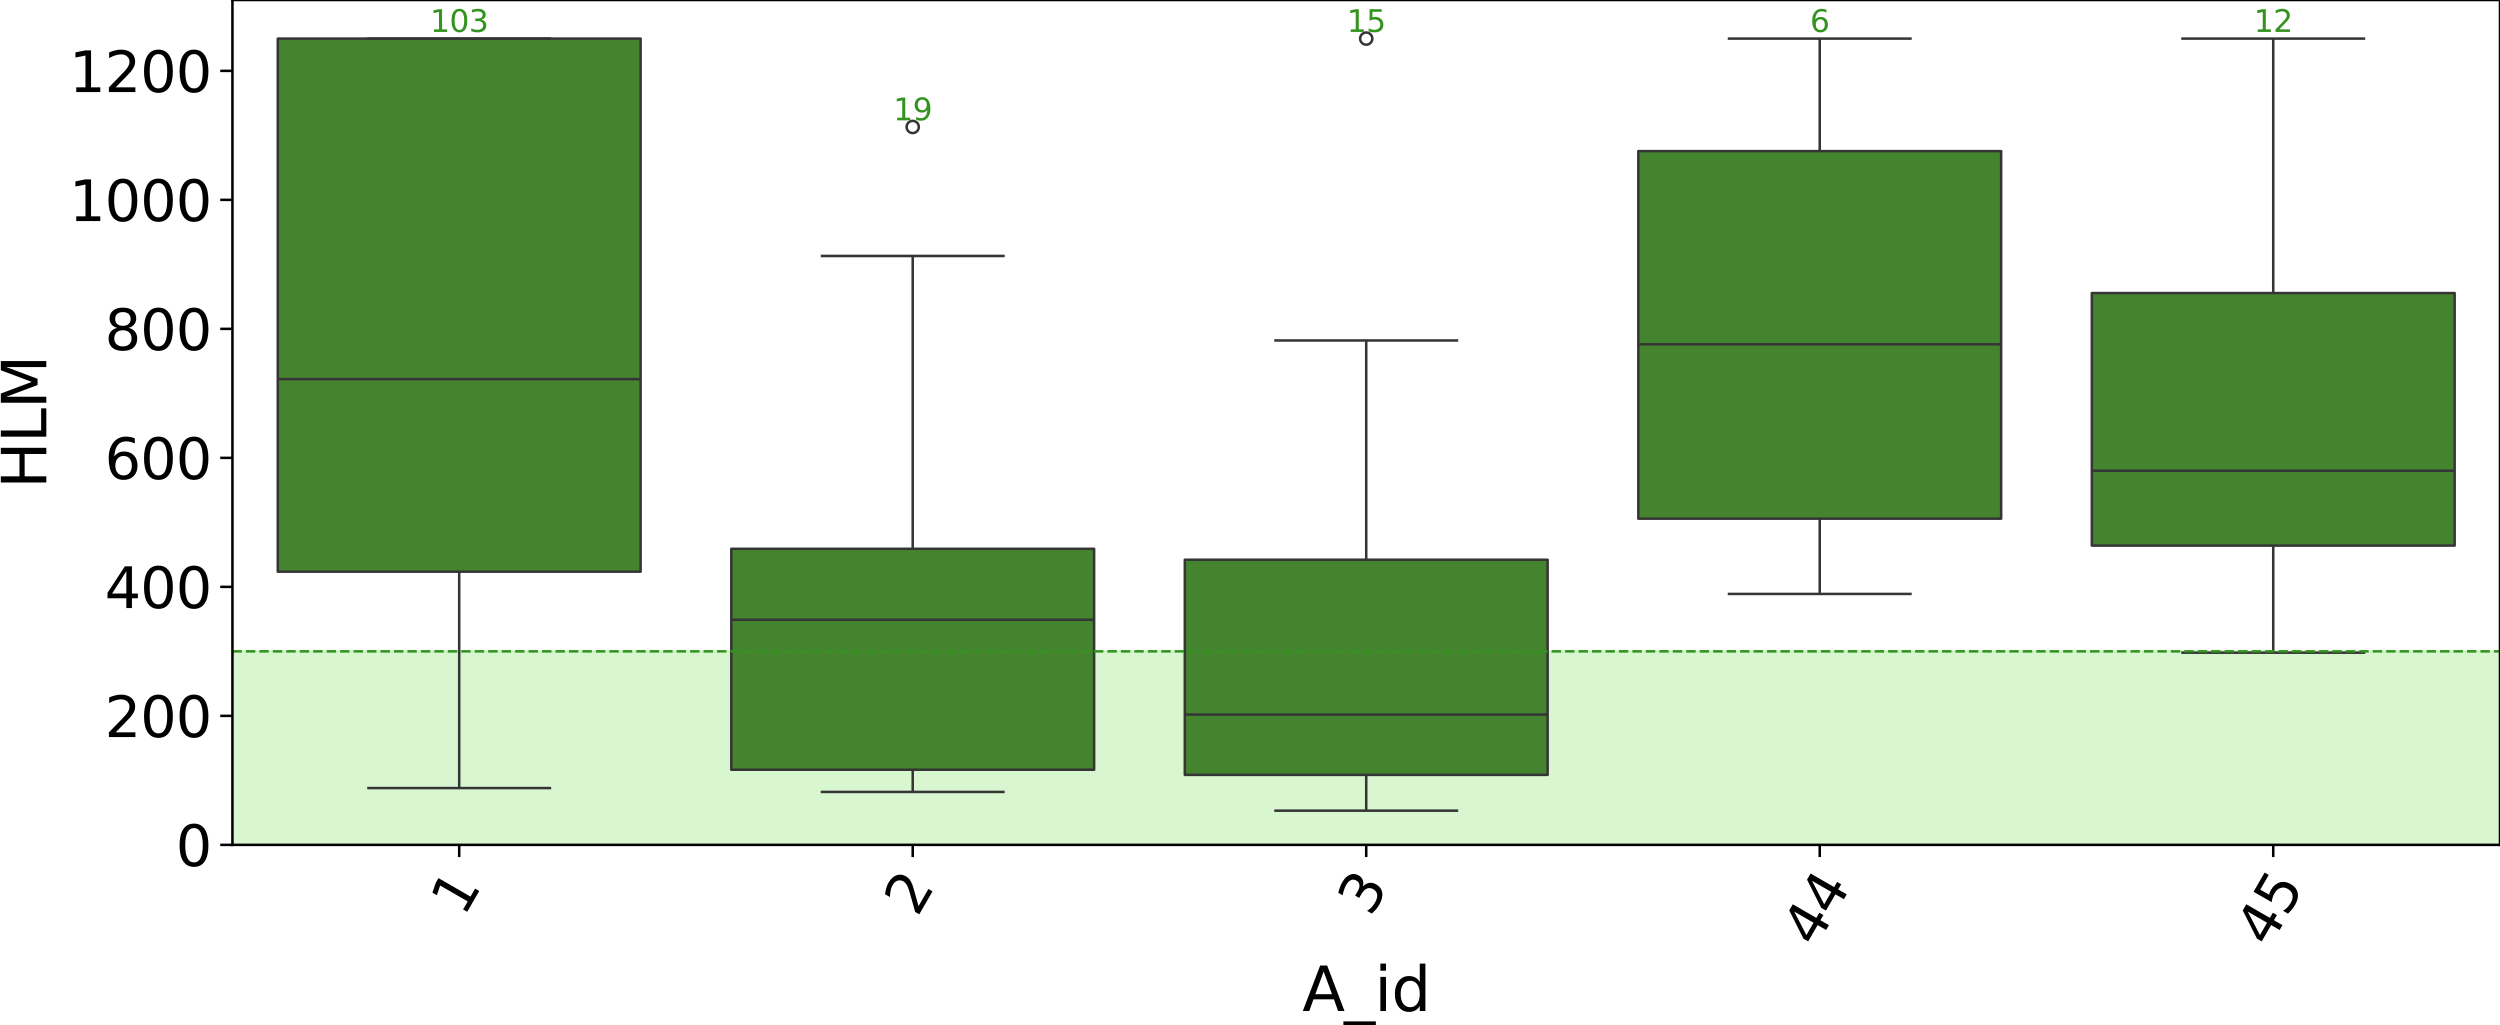 <?xml version="1.0" encoding="utf-8" standalone="no"?>
<!DOCTYPE svg PUBLIC "-//W3C//DTD SVG 1.1//EN"
  "http://www.w3.org/Graphics/SVG/1.1/DTD/svg11.dtd">
<svg xmlns:xlink="http://www.w3.org/1999/xlink" width="984.317pt" height="403.725pt" viewBox="0 0 984.317 403.725" xmlns="http://www.w3.org/2000/svg" version="1.1">
 <defs>
  <style type="text/css">*{stroke-linejoin: round; stroke-linecap: butt}</style>
 </defs>
 <g id="figure_1">
  <g id="patch_1">
   <path d="M 0 403.725 
L 984.317 403.725 
L 984.317 0 
L 0 0 
z
" style="fill: #ffffff"/>
  </g>
  <g id="axes_1">
   <g id="patch_2">
    <path d="M 91.517 332.64 
L 984.317 332.64 
L 984.317 0 
L 91.517 0 
z
" style="fill: #ffffff"/>
   </g>
   <g id="FillBetweenPolyCollection_1">
    <path d="M 2.237 256.454 
L 2.237 332.64 
L 1073.598 332.64 
L 1073.598 256.454 
L 1073.598 256.454 
L 2.237 256.454 
z
" clip-path="url(#p3c6ce5a33a)" style="fill: #7edf5e; fill-opacity: 0.3; stroke: #7edf5e; stroke-opacity: 0.3; stroke-width: 0.8"/>
   </g>
   <g id="matplotlib.axis_1">
    <g id="xtick_1">
     <g id="line2d_1">
      <defs>
       <path id="m92e337d2fb" d="M 0 0 
L 0 4.8 
" style="stroke: #000000"/>
      </defs>
      <g>
       <use xlink:href="#m92e337d2fb" x="180.798" y="332.64" style="stroke: #000000"/>
      </g>
     </g>
     <g id="text_1">
      <!-- 1 -->
      <g transform="translate(182.555 361.42) rotate(-60) scale(0.22 -0.22)">
       <defs>
        <path id="DejaVuSans-31" d="M 794 531 
L 1825 531 
L 1825 4091 
L 703 3866 
L 703 4441 
L 1819 4666 
L 2450 4666 
L 2450 531 
L 3481 531 
L 3481 0 
L 794 0 
L 794 531 
z
" transform="scale(0.016)"/>
       </defs>
       <use xlink:href="#DejaVuSans-31"/>
      </g>
     </g>
    </g>
    <g id="xtick_2">
     <g id="line2d_2">
      <g>
       <use xlink:href="#m92e337d2fb" x="359.358" y="332.64" style="stroke: #000000"/>
      </g>
     </g>
     <g id="text_2">
      <!-- 2 -->
      <g transform="translate(361.115 361.42) rotate(-60) scale(0.22 -0.22)">
       <defs>
        <path id="DejaVuSans-32" d="M 1228 531 
L 3431 531 
L 3431 0 
L 469 0 
L 469 531 
Q 828 903 1448 1529 
Q 2069 2156 2228 2338 
Q 2531 2678 2651 2914 
Q 2772 3150 2772 3378 
Q 2772 3750 2511 3984 
Q 2250 4219 1831 4219 
Q 1534 4219 1204 4116 
Q 875 4013 500 3803 
L 500 4441 
Q 881 4594 1212 4672 
Q 1544 4750 1819 4750 
Q 2544 4750 2975 4387 
Q 3406 4025 3406 3419 
Q 3406 3131 3298 2873 
Q 3191 2616 2906 2266 
Q 2828 2175 2409 1742 
Q 1991 1309 1228 531 
z
" transform="scale(0.016)"/>
       </defs>
       <use xlink:href="#DejaVuSans-32"/>
      </g>
     </g>
    </g>
    <g id="xtick_3">
     <g id="line2d_3">
      <g>
       <use xlink:href="#m92e337d2fb" x="537.918" y="332.64" style="stroke: #000000"/>
      </g>
     </g>
     <g id="text_3">
      <!-- 3 -->
      <g transform="translate(539.675 361.42) rotate(-60) scale(0.22 -0.22)">
       <defs>
        <path id="DejaVuSans-33" d="M 2597 2516 
Q 3050 2419 3304 2112 
Q 3559 1806 3559 1356 
Q 3559 666 3084 287 
Q 2609 -91 1734 -91 
Q 1441 -91 1130 -33 
Q 819 25 488 141 
L 488 750 
Q 750 597 1062 519 
Q 1375 441 1716 441 
Q 2309 441 2620 675 
Q 2931 909 2931 1356 
Q 2931 1769 2642 2001 
Q 2353 2234 1838 2234 
L 1294 2234 
L 1294 2753 
L 1863 2753 
Q 2328 2753 2575 2939 
Q 2822 3125 2822 3475 
Q 2822 3834 2567 4026 
Q 2313 4219 1838 4219 
Q 1578 4219 1281 4162 
Q 984 4106 628 3988 
L 628 4550 
Q 988 4650 1302 4700 
Q 1616 4750 1894 4750 
Q 2613 4750 3031 4423 
Q 3450 4097 3450 3541 
Q 3450 3153 3228 2886 
Q 3006 2619 2597 2516 
z
" transform="scale(0.016)"/>
       </defs>
       <use xlink:href="#DejaVuSans-33"/>
      </g>
     </g>
    </g>
    <g id="xtick_4">
     <g id="line2d_4">
      <g>
       <use xlink:href="#m92e337d2fb" x="716.477" y="332.64" style="stroke: #000000"/>
      </g>
     </g>
     <g id="text_4">
      <!-- 44 -->
      <g transform="translate(714.736 373.543) rotate(-60) scale(0.22 -0.22)">
       <defs>
        <path id="DejaVuSans-34" d="M 2419 4116 
L 825 1625 
L 2419 1625 
L 2419 4116 
z
M 2253 4666 
L 3047 4666 
L 3047 1625 
L 3713 1625 
L 3713 1100 
L 3047 1100 
L 3047 0 
L 2419 0 
L 2419 1100 
L 313 1100 
L 313 1709 
L 2253 4666 
z
" transform="scale(0.016)"/>
       </defs>
       <use xlink:href="#DejaVuSans-34"/>
       <use xlink:href="#DejaVuSans-34" transform="translate(63.623 0)"/>
      </g>
     </g>
    </g>
    <g id="xtick_5">
     <g id="line2d_5">
      <g>
       <use xlink:href="#m92e337d2fb" x="895.038" y="332.64" style="stroke: #000000"/>
      </g>
     </g>
     <g id="text_5">
      <!-- 45 -->
      <g transform="translate(893.296 373.543) rotate(-60) scale(0.22 -0.22)">
       <defs>
        <path id="DejaVuSans-35" d="M 691 4666 
L 3169 4666 
L 3169 4134 
L 1269 4134 
L 1269 2991 
Q 1406 3038 1543 3061 
Q 1681 3084 1819 3084 
Q 2600 3084 3056 2656 
Q 3513 2228 3513 1497 
Q 3513 744 3044 326 
Q 2575 -91 1722 -91 
Q 1428 -91 1123 -41 
Q 819 9 494 109 
L 494 744 
Q 775 591 1075 516 
Q 1375 441 1709 441 
Q 2250 441 2565 725 
Q 2881 1009 2881 1497 
Q 2881 1984 2565 2268 
Q 2250 2553 1709 2553 
Q 1456 2553 1204 2497 
Q 953 2441 691 2322 
L 691 4666 
z
" transform="scale(0.016)"/>
       </defs>
       <use xlink:href="#DejaVuSans-34"/>
       <use xlink:href="#DejaVuSans-35" transform="translate(63.623 0)"/>
      </g>
     </g>
    </g>
    <g id="text_6">
     <!-- A_id -->
     <g transform="translate(512.757 398.067) scale(0.24 -0.24)">
      <defs>
       <path id="DejaVuSans-41" d="M 2188 4044 
L 1331 1722 
L 3047 1722 
L 2188 4044 
z
M 1831 4666 
L 2547 4666 
L 4325 0 
L 3669 0 
L 3244 1197 
L 1141 1197 
L 716 0 
L 50 0 
L 1831 4666 
z
" transform="scale(0.016)"/>
       <path id="DejaVuSans-5f" d="M 3263 -1063 
L 3263 -1509 
L -63 -1509 
L -63 -1063 
L 3263 -1063 
z
" transform="scale(0.016)"/>
       <path id="DejaVuSans-69" d="M 603 3500 
L 1178 3500 
L 1178 0 
L 603 0 
L 603 3500 
z
M 603 4863 
L 1178 4863 
L 1178 4134 
L 603 4134 
L 603 4863 
z
" transform="scale(0.016)"/>
       <path id="DejaVuSans-64" d="M 2906 2969 
L 2906 4863 
L 3481 4863 
L 3481 0 
L 2906 0 
L 2906 525 
Q 2725 213 2448 61 
Q 2172 -91 1784 -91 
Q 1150 -91 751 415 
Q 353 922 353 1747 
Q 353 2572 751 3078 
Q 1150 3584 1784 3584 
Q 2172 3584 2448 3432 
Q 2725 3281 2906 2969 
z
M 947 1747 
Q 947 1113 1208 752 
Q 1469 391 1925 391 
Q 2381 391 2643 752 
Q 2906 1113 2906 1747 
Q 2906 2381 2643 2742 
Q 2381 3103 1925 3103 
Q 1469 3103 1208 2742 
Q 947 2381 947 1747 
z
" transform="scale(0.016)"/>
      </defs>
      <use xlink:href="#DejaVuSans-41"/>
      <use xlink:href="#DejaVuSans-5f" transform="translate(68.408 0)"/>
      <use xlink:href="#DejaVuSans-69" transform="translate(118.408 0)"/>
      <use xlink:href="#DejaVuSans-64" transform="translate(146.191 0)"/>
     </g>
    </g>
   </g>
   <g id="matplotlib.axis_2">
    <g id="ytick_1">
     <g id="line2d_6">
      <defs>
       <path id="mfb7c0c4f97" d="M 0 0 
L -4.8 0 
" style="stroke: #000000"/>
      </defs>
      <g>
       <use xlink:href="#mfb7c0c4f97" x="91.517" y="332.64" style="stroke: #000000"/>
      </g>
     </g>
     <g id="text_7">
      <!-- 0 -->
      <g transform="translate(69.22 340.998) scale(0.22 -0.22)">
       <defs>
        <path id="DejaVuSans-30" d="M 2034 4250 
Q 1547 4250 1301 3770 
Q 1056 3291 1056 2328 
Q 1056 1369 1301 889 
Q 1547 409 2034 409 
Q 2525 409 2770 889 
Q 3016 1369 3016 2328 
Q 3016 3291 2770 3770 
Q 2525 4250 2034 4250 
z
M 2034 4750 
Q 2819 4750 3233 4129 
Q 3647 3509 3647 2328 
Q 3647 1150 3233 529 
Q 2819 -91 2034 -91 
Q 1250 -91 836 529 
Q 422 1150 422 2328 
Q 422 3509 836 4129 
Q 1250 4750 2034 4750 
z
" transform="scale(0.016)"/>
       </defs>
       <use xlink:href="#DejaVuSans-30"/>
      </g>
     </g>
    </g>
    <g id="ytick_2">
     <g id="line2d_7">
      <g>
       <use xlink:href="#mfb7c0c4f97" x="91.517" y="281.849" style="stroke: #000000"/>
      </g>
     </g>
     <g id="text_8">
      <!-- 200 -->
      <g transform="translate(41.225 290.208) scale(0.22 -0.22)">
       <use xlink:href="#DejaVuSans-32"/>
       <use xlink:href="#DejaVuSans-30" transform="translate(63.623 0)"/>
       <use xlink:href="#DejaVuSans-30" transform="translate(127.246 0)"/>
      </g>
     </g>
    </g>
    <g id="ytick_3">
     <g id="line2d_8">
      <g>
       <use xlink:href="#mfb7c0c4f97" x="91.517" y="231.059" style="stroke: #000000"/>
      </g>
     </g>
     <g id="text_9">
      <!-- 400 -->
      <g transform="translate(41.225 239.417) scale(0.22 -0.22)">
       <use xlink:href="#DejaVuSans-34"/>
       <use xlink:href="#DejaVuSans-30" transform="translate(63.623 0)"/>
       <use xlink:href="#DejaVuSans-30" transform="translate(127.246 0)"/>
      </g>
     </g>
    </g>
    <g id="ytick_4">
     <g id="line2d_9">
      <g>
       <use xlink:href="#mfb7c0c4f97" x="91.517" y="180.268" style="stroke: #000000"/>
      </g>
     </g>
     <g id="text_10">
      <!-- 600 -->
      <g transform="translate(41.225 188.627) scale(0.22 -0.22)">
       <defs>
        <path id="DejaVuSans-36" d="M 2113 2584 
Q 1688 2584 1439 2293 
Q 1191 2003 1191 1497 
Q 1191 994 1439 701 
Q 1688 409 2113 409 
Q 2538 409 2786 701 
Q 3034 994 3034 1497 
Q 3034 2003 2786 2293 
Q 2538 2584 2113 2584 
z
M 3366 4563 
L 3366 3988 
Q 3128 4100 2886 4159 
Q 2644 4219 2406 4219 
Q 1781 4219 1451 3797 
Q 1122 3375 1075 2522 
Q 1259 2794 1537 2939 
Q 1816 3084 2150 3084 
Q 2853 3084 3261 2657 
Q 3669 2231 3669 1497 
Q 3669 778 3244 343 
Q 2819 -91 2113 -91 
Q 1303 -91 875 529 
Q 447 1150 447 2328 
Q 447 3434 972 4092 
Q 1497 4750 2381 4750 
Q 2619 4750 2861 4703 
Q 3103 4656 3366 4563 
z
" transform="scale(0.016)"/>
       </defs>
       <use xlink:href="#DejaVuSans-36"/>
       <use xlink:href="#DejaVuSans-30" transform="translate(63.623 0)"/>
       <use xlink:href="#DejaVuSans-30" transform="translate(127.246 0)"/>
      </g>
     </g>
    </g>
    <g id="ytick_5">
     <g id="line2d_10">
      <g>
       <use xlink:href="#mfb7c0c4f97" x="91.517" y="129.478" style="stroke: #000000"/>
      </g>
     </g>
     <g id="text_11">
      <!-- 800 -->
      <g transform="translate(41.225 137.836) scale(0.22 -0.22)">
       <defs>
        <path id="DejaVuSans-38" d="M 2034 2216 
Q 1584 2216 1326 1975 
Q 1069 1734 1069 1313 
Q 1069 891 1326 650 
Q 1584 409 2034 409 
Q 2484 409 2743 651 
Q 3003 894 3003 1313 
Q 3003 1734 2745 1975 
Q 2488 2216 2034 2216 
z
M 1403 2484 
Q 997 2584 770 2862 
Q 544 3141 544 3541 
Q 544 4100 942 4425 
Q 1341 4750 2034 4750 
Q 2731 4750 3128 4425 
Q 3525 4100 3525 3541 
Q 3525 3141 3298 2862 
Q 3072 2584 2669 2484 
Q 3125 2378 3379 2068 
Q 3634 1759 3634 1313 
Q 3634 634 3220 271 
Q 2806 -91 2034 -91 
Q 1263 -91 848 271 
Q 434 634 434 1313 
Q 434 1759 690 2068 
Q 947 2378 1403 2484 
z
M 1172 3481 
Q 1172 3119 1398 2916 
Q 1625 2713 2034 2713 
Q 2441 2713 2670 2916 
Q 2900 3119 2900 3481 
Q 2900 3844 2670 4047 
Q 2441 4250 2034 4250 
Q 1625 4250 1398 4047 
Q 1172 3844 1172 3481 
z
" transform="scale(0.016)"/>
       </defs>
       <use xlink:href="#DejaVuSans-38"/>
       <use xlink:href="#DejaVuSans-30" transform="translate(63.623 0)"/>
       <use xlink:href="#DejaVuSans-30" transform="translate(127.246 0)"/>
      </g>
     </g>
    </g>
    <g id="ytick_6">
     <g id="line2d_11">
      <g>
       <use xlink:href="#mfb7c0c4f97" x="91.517" y="78.687" style="stroke: #000000"/>
      </g>
     </g>
     <g id="text_12">
      <!-- 1000 -->
      <g transform="translate(27.227 87.046) scale(0.22 -0.22)">
       <use xlink:href="#DejaVuSans-31"/>
       <use xlink:href="#DejaVuSans-30" transform="translate(63.623 0)"/>
       <use xlink:href="#DejaVuSans-30" transform="translate(127.246 0)"/>
       <use xlink:href="#DejaVuSans-30" transform="translate(190.869 0)"/>
      </g>
     </g>
    </g>
    <g id="ytick_7">
     <g id="line2d_12">
      <g>
       <use xlink:href="#mfb7c0c4f97" x="91.517" y="27.897" style="stroke: #000000"/>
      </g>
     </g>
     <g id="text_13">
      <!-- 1200 -->
      <g transform="translate(27.227 36.255) scale(0.22 -0.22)">
       <use xlink:href="#DejaVuSans-31"/>
       <use xlink:href="#DejaVuSans-32" transform="translate(63.623 0)"/>
       <use xlink:href="#DejaVuSans-30" transform="translate(127.246 0)"/>
       <use xlink:href="#DejaVuSans-30" transform="translate(190.869 0)"/>
      </g>
     </g>
    </g>
    <g id="text_14">
     <!-- HLM -->
     <g transform="translate(18.236 192.384) rotate(-90) scale(0.24 -0.24)">
      <defs>
       <path id="DejaVuSans-48" d="M 628 4666 
L 1259 4666 
L 1259 2753 
L 3553 2753 
L 3553 4666 
L 4184 4666 
L 4184 0 
L 3553 0 
L 3553 2222 
L 1259 2222 
L 1259 0 
L 628 0 
L 628 4666 
z
" transform="scale(0.016)"/>
       <path id="DejaVuSans-4c" d="M 628 4666 
L 1259 4666 
L 1259 531 
L 3531 531 
L 3531 0 
L 628 0 
L 628 4666 
z
" transform="scale(0.016)"/>
       <path id="DejaVuSans-4d" d="M 628 4666 
L 1569 4666 
L 2759 1491 
L 3956 4666 
L 4897 4666 
L 4897 0 
L 4281 0 
L 4281 4097 
L 3078 897 
L 2444 897 
L 1241 4097 
L 1241 0 
L 628 0 
L 628 4666 
z
" transform="scale(0.016)"/>
      </defs>
      <use xlink:href="#DejaVuSans-48"/>
      <use xlink:href="#DejaVuSans-4c" transform="translate(75.195 0)"/>
      <use xlink:href="#DejaVuSans-4d" transform="translate(130.908 0)"/>
     </g>
    </g>
   </g>
   <g id="patch_3">
    <path d="M 109.374 225.091 
L 252.221 225.091 
L 252.221 15.199 
L 109.374 15.199 
L 109.374 225.091 
z
" clip-path="url(#p3c6ce5a33a)" style="fill: #45842e; stroke: #353535; stroke-linejoin: miter"/>
   </g>
   <g id="line2d_13">
    <path d="M 180.798 225.091 
L 180.798 310.292 
" clip-path="url(#p3c6ce5a33a)" style="fill: none; stroke: #353535"/>
   </g>
   <g id="line2d_14">
    <path d="M 180.798 15.199 
L 180.798 15.199 
" clip-path="url(#p3c6ce5a33a)" style="fill: none; stroke: #353535"/>
   </g>
   <g id="line2d_15">
    <path d="M 145.085 310.292 
L 216.51 310.292 
" clip-path="url(#p3c6ce5a33a)" style="fill: none; stroke: #353535; stroke-linecap: square"/>
   </g>
   <g id="line2d_16">
    <path d="M 145.085 15.199 
L 216.51 15.199 
" clip-path="url(#p3c6ce5a33a)" style="fill: none; stroke: #353535; stroke-linecap: square"/>
   </g>
   <g id="line2d_17"/>
   <g id="patch_4">
    <path d="M 287.933 303.055 
L 430.781 303.055 
L 430.781 216.076 
L 287.933 216.076 
L 287.933 303.055 
z
" clip-path="url(#p3c6ce5a33a)" style="fill: #45842e; stroke: #353535; stroke-linejoin: miter"/>
   </g>
   <g id="line2d_18">
    <path d="M 359.358 303.055 
L 359.358 311.816 
" clip-path="url(#p3c6ce5a33a)" style="fill: none; stroke: #353535"/>
   </g>
   <g id="line2d_19">
    <path d="M 359.358 216.076 
L 359.358 100.781 
" clip-path="url(#p3c6ce5a33a)" style="fill: none; stroke: #353535"/>
   </g>
   <g id="line2d_20">
    <path d="M 323.646 311.816 
L 395.07 311.816 
" clip-path="url(#p3c6ce5a33a)" style="fill: none; stroke: #353535; stroke-linecap: square"/>
   </g>
   <g id="line2d_21">
    <path d="M 323.646 100.781 
L 395.07 100.781 
" clip-path="url(#p3c6ce5a33a)" style="fill: none; stroke: #353535; stroke-linecap: square"/>
   </g>
   <g id="line2d_22">
    <defs>
     <path id="m38137a22f7" d="M 0 2.4 
C 0.636 2.4 1.247 2.147 1.697 1.697 
C 2.147 1.247 2.4 0.636 2.4 0 
C 2.4 -0.636 2.147 -1.247 1.697 -1.697 
C 1.247 -2.147 0.636 -2.4 0 -2.4 
C -0.636 -2.4 -1.247 -2.147 -1.697 -1.697 
C -2.147 -1.247 -2.4 -0.636 -2.4 0 
C -2.4 0.636 -2.147 1.247 -1.697 1.697 
C -1.247 2.147 -0.636 2.4 0 2.4 
z
" style="stroke: #353535"/>
    </defs>
    <g clip-path="url(#p3c6ce5a33a)">
     <use xlink:href="#m38137a22f7" x="359.358" y="49.991" style="fill-opacity: 0; stroke: #353535"/>
    </g>
   </g>
   <g id="patch_5">
    <path d="M 466.493 305.086 
L 609.341 305.086 
L 609.341 220.393 
L 466.493 220.393 
L 466.493 305.086 
z
" clip-path="url(#p3c6ce5a33a)" style="fill: #45842e; stroke: #353535; stroke-linejoin: miter"/>
   </g>
   <g id="line2d_23">
    <path d="M 537.918 305.086 
L 537.918 319.181 
" clip-path="url(#p3c6ce5a33a)" style="fill: none; stroke: #353535"/>
   </g>
   <g id="line2d_24">
    <path d="M 537.918 220.393 
L 537.918 134.049 
" clip-path="url(#p3c6ce5a33a)" style="fill: none; stroke: #353535"/>
   </g>
   <g id="line2d_25">
    <path d="M 502.205 319.181 
L 573.63 319.181 
" clip-path="url(#p3c6ce5a33a)" style="fill: none; stroke: #353535; stroke-linecap: square"/>
   </g>
   <g id="line2d_26">
    <path d="M 502.205 134.049 
L 573.63 134.049 
" clip-path="url(#p3c6ce5a33a)" style="fill: none; stroke: #353535; stroke-linecap: square"/>
   </g>
   <g id="line2d_27">
    <g clip-path="url(#p3c6ce5a33a)">
     <use xlink:href="#m38137a22f7" x="537.918" y="15.199" style="fill-opacity: 0; stroke: #353535"/>
    </g>
   </g>
   <g id="patch_6">
    <path d="M 645.053 204.203 
L 787.902 204.203 
L 787.902 59.514 
L 645.053 59.514 
L 645.053 204.203 
z
" clip-path="url(#p3c6ce5a33a)" style="fill: #45842e; stroke: #353535; stroke-linejoin: miter"/>
   </g>
   <g id="line2d_28">
    <path d="M 716.477 204.203 
L 716.477 233.852 
" clip-path="url(#p3c6ce5a33a)" style="fill: none; stroke: #353535"/>
   </g>
   <g id="line2d_29">
    <path d="M 716.477 59.514 
L 716.477 15.199 
" clip-path="url(#p3c6ce5a33a)" style="fill: none; stroke: #353535"/>
   </g>
   <g id="line2d_30">
    <path d="M 680.765 233.852 
L 752.189 233.852 
" clip-path="url(#p3c6ce5a33a)" style="fill: none; stroke: #353535; stroke-linecap: square"/>
   </g>
   <g id="line2d_31">
    <path d="M 680.765 15.199 
L 752.189 15.199 
" clip-path="url(#p3c6ce5a33a)" style="fill: none; stroke: #353535; stroke-linecap: square"/>
   </g>
   <g id="line2d_32"/>
   <g id="patch_7">
    <path d="M 823.614 214.806 
L 966.462 214.806 
L 966.462 115.383 
L 823.614 115.383 
L 823.614 214.806 
z
" clip-path="url(#p3c6ce5a33a)" style="fill: #45842e; stroke: #353535; stroke-linejoin: miter"/>
   </g>
   <g id="line2d_33">
    <path d="M 895.038 214.806 
L 895.038 256.962 
" clip-path="url(#p3c6ce5a33a)" style="fill: none; stroke: #353535"/>
   </g>
   <g id="line2d_34">
    <path d="M 895.038 115.383 
L 895.038 15.199 
" clip-path="url(#p3c6ce5a33a)" style="fill: none; stroke: #353535"/>
   </g>
   <g id="line2d_35">
    <path d="M 859.326 256.962 
L 930.75 256.962 
" clip-path="url(#p3c6ce5a33a)" style="fill: none; stroke: #353535; stroke-linecap: square"/>
   </g>
   <g id="line2d_36">
    <path d="M 859.326 15.199 
L 930.75 15.199 
" clip-path="url(#p3c6ce5a33a)" style="fill: none; stroke: #353535; stroke-linecap: square"/>
   </g>
   <g id="line2d_37"/>
   <g id="line2d_38">
    <path d="M 91.517 256.454 
L 984.317 256.454 
" clip-path="url(#p3c6ce5a33a)" style="fill: none; stroke-dasharray: 3.7,1.6; stroke-dashoffset: 0; stroke: #33931f"/>
   </g>
   <g id="line2d_39">
    <path d="M 109.374 149.286 
L 252.221 149.286 
" clip-path="url(#p3c6ce5a33a)" style="fill: none; stroke: #353535"/>
   </g>
   <g id="line2d_40">
    <path d="M 287.933 244.01 
L 430.781 244.01 
" clip-path="url(#p3c6ce5a33a)" style="fill: none; stroke: #353535"/>
   </g>
   <g id="line2d_41">
    <path d="M 466.493 281.342 
L 609.341 281.342 
" clip-path="url(#p3c6ce5a33a)" style="fill: none; stroke: #353535"/>
   </g>
   <g id="line2d_42">
    <path d="M 645.053 135.573 
L 787.902 135.573 
" clip-path="url(#p3c6ce5a33a)" style="fill: none; stroke: #353535"/>
   </g>
   <g id="line2d_43">
    <path d="M 823.614 185.347 
L 966.462 185.347 
" clip-path="url(#p3c6ce5a33a)" style="fill: none; stroke: #353535"/>
   </g>
   <g id="patch_8">
    <path d="M 91.517 332.64 
L 91.517 0 
" style="fill: none; stroke: #000000; stroke-linejoin: miter; stroke-linecap: square"/>
   </g>
   <g id="patch_9">
    <path d="M 984.317 332.64 
L 984.317 0 
" style="fill: none; stroke: #000000; stroke-linejoin: miter; stroke-linecap: square"/>
   </g>
   <g id="patch_10">
    <path d="M 91.517 332.64 
L 984.317 332.64 
" style="fill: none; stroke: #000000; stroke-linejoin: miter; stroke-linecap: square"/>
   </g>
   <g id="patch_11">
    <path d="M 91.517 0 
L 984.317 0 
" style="fill: none; stroke: #000000; stroke-linejoin: miter; stroke-linecap: square"/>
   </g>
   <g id="text_15">
    <!-- 103 -->
    <g style="fill: #33931f" transform="translate(169.345 12.576) scale(0.12 -0.12)">
     <use xlink:href="#DejaVuSans-31"/>
     <use xlink:href="#DejaVuSans-30" transform="translate(63.623 0)"/>
     <use xlink:href="#DejaVuSans-33" transform="translate(127.246 0)"/>
    </g>
   </g>
   <g id="text_16">
    <!-- 19 -->
    <g style="fill: #33931f" transform="translate(351.723 47.368) scale(0.12 -0.12)">
     <defs>
      <path id="DejaVuSans-39" d="M 703 97 
L 703 672 
Q 941 559 1184 500 
Q 1428 441 1663 441 
Q 2288 441 2617 861 
Q 2947 1281 2994 2138 
Q 2813 1869 2534 1725 
Q 2256 1581 1919 1581 
Q 1219 1581 811 2004 
Q 403 2428 403 3163 
Q 403 3881 828 4315 
Q 1253 4750 1959 4750 
Q 2769 4750 3195 4129 
Q 3622 3509 3622 2328 
Q 3622 1225 3098 567 
Q 2575 -91 1691 -91 
Q 1453 -91 1209 -44 
Q 966 3 703 97 
z
M 1959 2075 
Q 2384 2075 2632 2365 
Q 2881 2656 2881 3163 
Q 2881 3666 2632 3958 
Q 2384 4250 1959 4250 
Q 1534 4250 1286 3958 
Q 1038 3666 1038 3163 
Q 1038 2656 1286 2365 
Q 1534 2075 1959 2075 
z
" transform="scale(0.016)"/>
     </defs>
     <use xlink:href="#DejaVuSans-31"/>
     <use xlink:href="#DejaVuSans-39" transform="translate(63.623 0)"/>
    </g>
   </g>
   <g id="text_17">
    <!-- 15 -->
    <g style="fill: #33931f" transform="translate(530.283 12.576) scale(0.12 -0.12)">
     <use xlink:href="#DejaVuSans-31"/>
     <use xlink:href="#DejaVuSans-35" transform="translate(63.623 0)"/>
    </g>
   </g>
   <g id="text_18">
    <!-- 6 -->
    <g style="fill: #33931f" transform="translate(712.66 12.576) scale(0.12 -0.12)">
     <use xlink:href="#DejaVuSans-36"/>
    </g>
   </g>
   <g id="text_19">
    <!-- 12 -->
    <g style="fill: #33931f" transform="translate(887.403 12.576) scale(0.12 -0.12)">
     <use xlink:href="#DejaVuSans-31"/>
     <use xlink:href="#DejaVuSans-32" transform="translate(63.623 0)"/>
    </g>
   </g>
  </g>
 </g>
 <defs>
  <clipPath id="p3c6ce5a33a">
   <rect x="91.517" y="0" width="892.8" height="332.64"/>
  </clipPath>
 </defs>
</svg>
